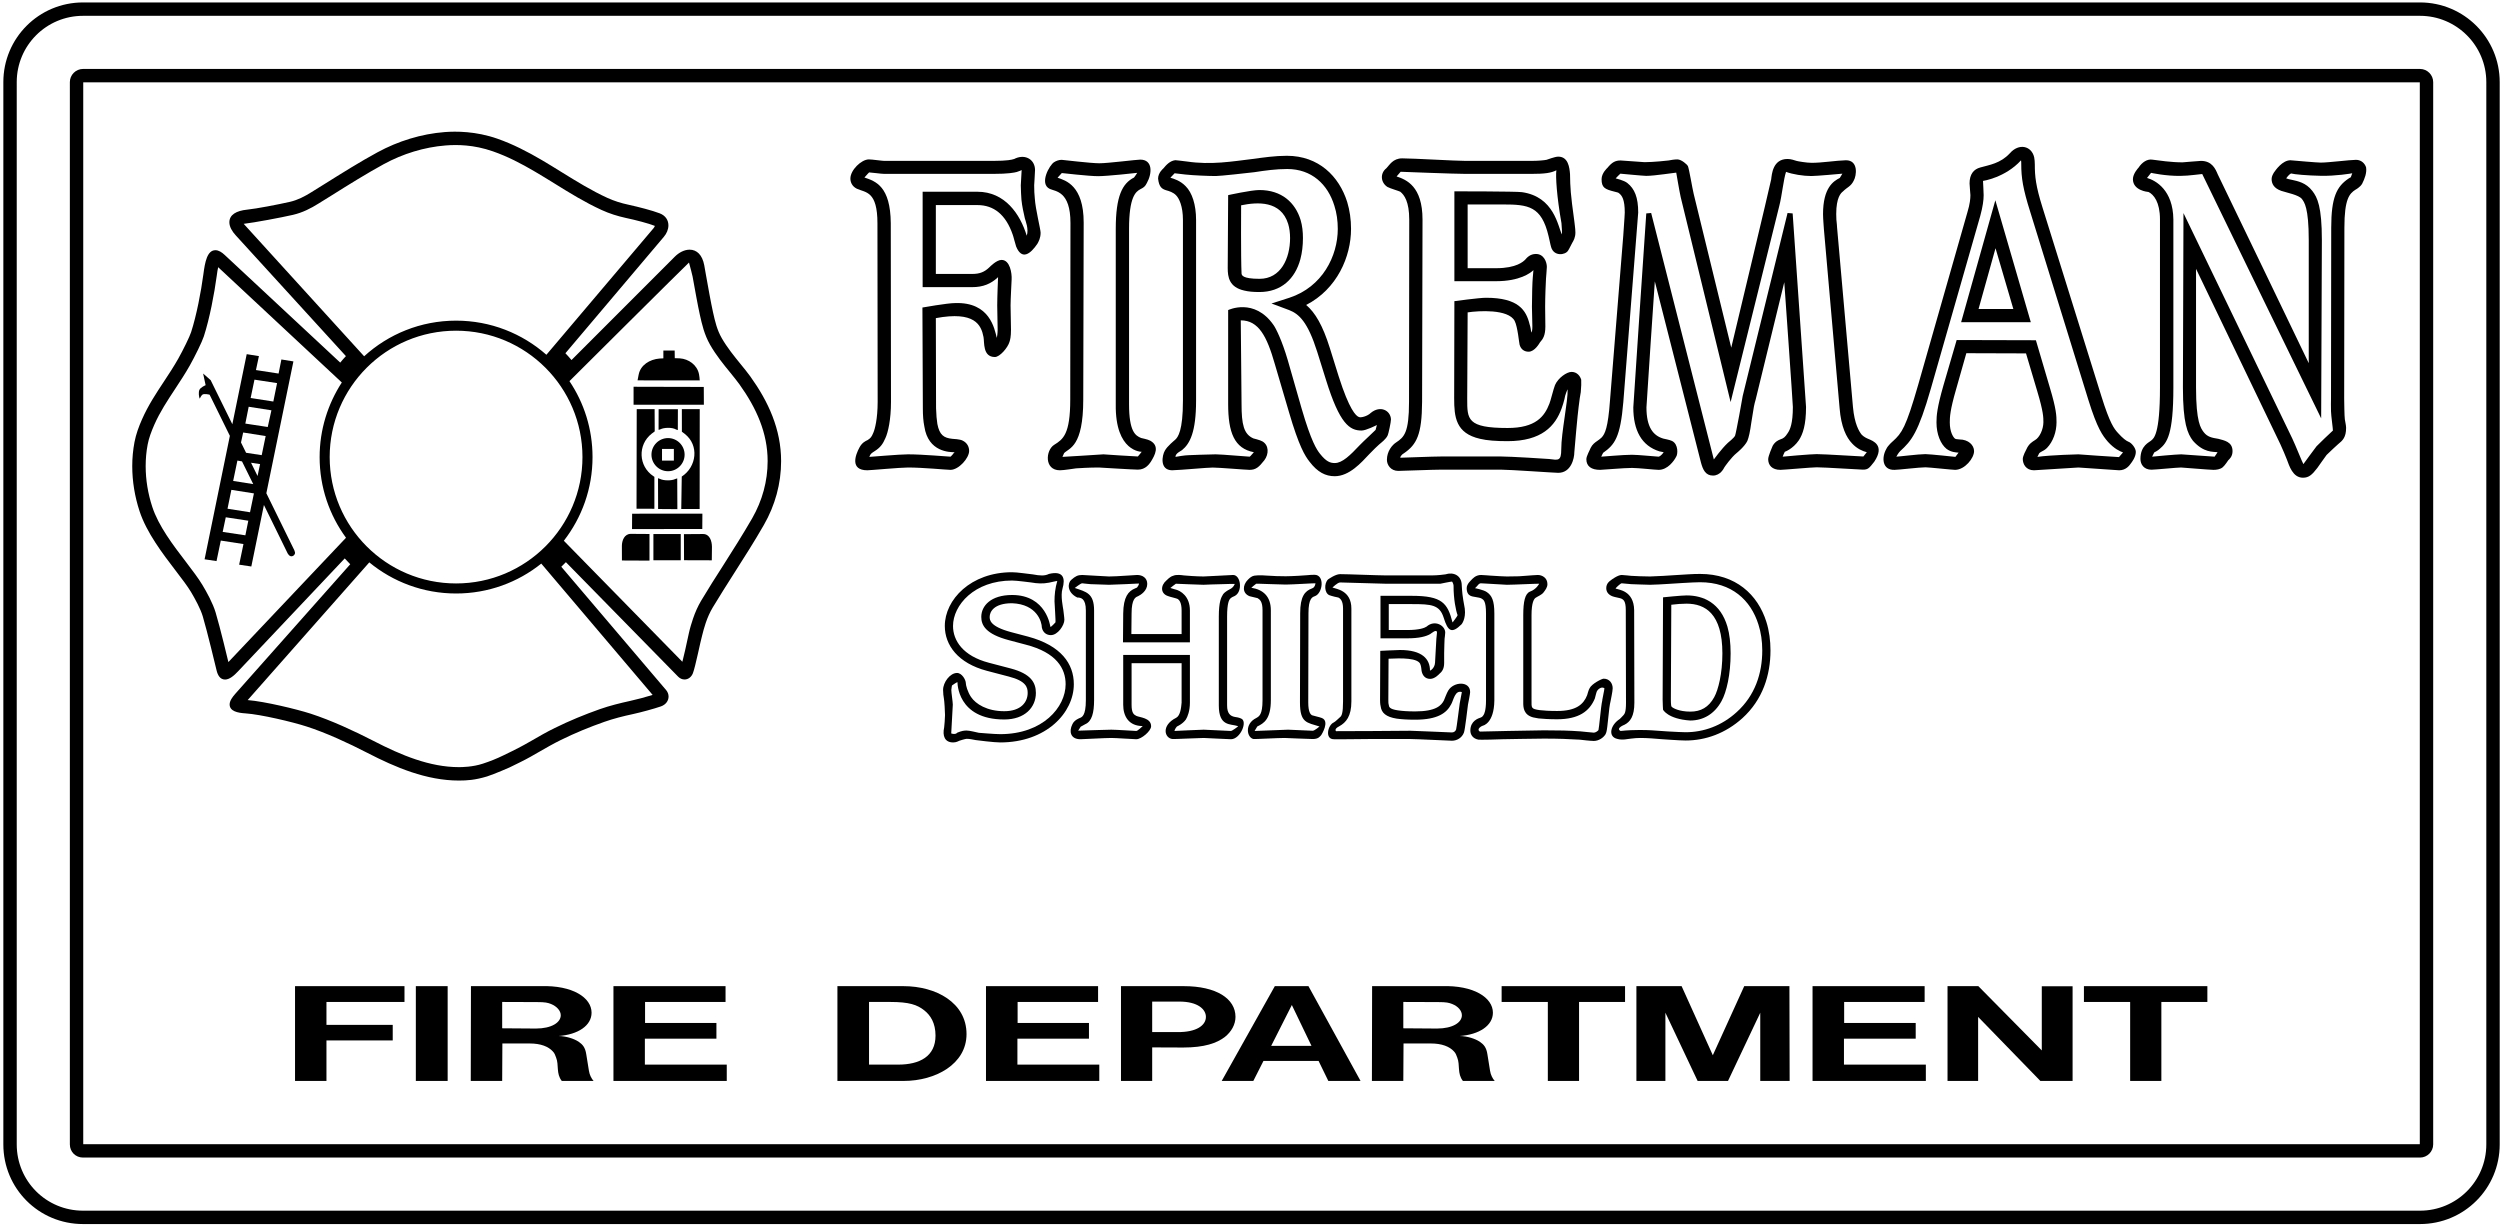 <?xml version="1.0" encoding="UTF-8"?>
<svg xmlns="http://www.w3.org/2000/svg" xmlns:xlink="http://www.w3.org/1999/xlink" width="548pt" height="269pt" viewBox="0 0 548 269" version="1.1">
<g id="surface1">
<path style=" stroke:none;fill-rule:nonzero;fill:rgb(0%,0%,0%);fill-opacity:1;" d="M 530.469 0.535 L 18.199 0.535 C 8.512 0.535 0.734 8.359 0.734 18 L 0.734 250.852 C 0.734 260.539 8.512 268.312 18.199 268.312 L 530.469 268.312 C 540.109 268.312 547.934 260.539 547.934 250.852 L 547.934 18 C 547.934 8.359 540.109 0.535 530.469 0.535 Z M 545 250.852 C 545 258.906 538.48 265.379 530.469 265.379 L 18.199 265.379 C 10.141 265.379 3.668 258.906 3.668 250.852 L 3.668 18 C 3.668 9.988 10.141 3.469 18.199 3.469 L 530.469 3.469 C 538.48 3.469 545 9.988 545 18 L 545 250.852 "/>
<path style=" stroke:none;fill-rule:nonzero;fill:rgb(0%,0%,0%);fill-opacity:1;" d="M 530.469 15.113 L 18.199 15.113 C 16.613 15.113 15.312 16.418 15.312 18 L 15.312 250.852 C 15.312 252.48 16.57 253.738 18.199 253.738 L 530.469 253.738 C 532.055 253.738 533.355 252.434 533.355 250.852 L 533.355 18 C 533.355 16.418 532.055 15.113 530.469 15.113 Z M 530.422 250.805 L 18.246 250.805 L 18.246 18.047 L 530.422 18.047 L 530.422 250.805 "/>
<path style=" stroke:none;fill-rule:nonzero;fill:rgb(0%,0%,0%);fill-opacity:1;" d="M 252.324 159.199 C 252.324 157.328 249.805 157.277 249.078 156.918 C 248.559 156.641 248.043 156.359 248.043 154.496 L 248.043 145.367 L 259.008 145.367 L 259.008 154.031 C 258.906 155.242 258.703 156.859 257.828 157.332 C 254.461 159.016 255.266 161.848 257.031 161.996 C 257.312 162.039 262.816 161.762 263.855 161.762 C 264.137 161.762 269.312 162.039 269.828 162.039 C 271.906 162.039 273.598 158.004 271.992 157.477 C 271.617 157.289 270.77 157.152 270.676 157.152 C 269.688 156.965 268.98 156.406 268.98 154.637 L 268.98 135.164 C 268.98 132.094 269.453 131.535 269.594 131.301 C 269.828 130.977 270.488 130.695 270.629 130.648 C 272.457 129.742 272 126.035 270.301 126.035 C 269.781 126.035 264.559 126.363 263.805 126.363 C 262.535 126.363 259.664 126.176 259.477 126.129 C 259.102 126.086 257.895 125.867 257.125 126.223 C 256.512 126.363 255.758 127.156 255.711 127.203 C 254.324 128.363 254.391 130.113 255.996 130.648 C 256.418 130.836 257.973 131.16 258.16 131.301 C 258.441 131.488 259.008 132 259.008 133.816 L 259.008 138.984 L 247.996 138.984 L 248.043 134.469 C 248.043 131.254 248.938 130.883 249.453 130.695 C 250.086 130.383 251.477 129.5 251.477 127.992 C 251.477 126.688 250.441 126.035 249.266 126.035 C 248.699 126.035 244.887 126.363 243.102 126.363 C 242.488 126.363 237.641 126.035 237.219 126.035 C 236.23 126.035 235.711 126.316 234.816 127.109 C 234.043 127.754 233.789 129.812 236.137 130.977 C 236.91 130.977 238.02 131.141 238.02 133.816 L 238.02 153.473 C 238.02 156.965 237.125 157.199 236.699 157.383 C 236.699 157.383 235.461 157.805 235.055 158.781 C 234.289 160.312 234.629 162.039 236.84 162.039 C 237.5 162.039 242.16 161.762 243.617 161.762 C 244.605 161.762 248.559 162.039 249.078 162.039 C 250.207 162.039 252.324 160.227 252.324 159.199 Z M 243.598 159.945 C 242.852 159.945 238.625 160.094 236.336 160.16 C 236.336 160.16 236.844 159.34 236.891 159.293 L 237.883 158.746 C 239.328 158.141 239.824 156.254 239.824 153.473 L 239.824 133.82 C 239.824 130.004 238.086 129.742 235.59 128.883 C 235.637 128.883 236.844 127.859 237.219 127.859 C 237.312 127.859 238.754 128.047 239.035 128.047 C 239.641 128.047 242.805 128.184 243.086 128.184 C 244.156 128.184 249.605 127.906 249.652 127.906 L 249.652 127.996 C 249.652 128.047 249.652 128.23 249.234 128.789 C 249.141 128.836 248.953 128.93 248.812 128.977 C 247.324 129.582 246.254 130.84 246.207 134.473 L 246.16 140.805 L 260.828 140.805 L 260.828 133.82 C 260.828 130.641 258.754 129.48 257.66 129.211 L 257.617 129.211 L 256.547 128.883 C 256.547 128.836 257.754 127.953 257.754 127.953 C 257.754 127.953 263.062 128.184 263.809 128.184 C 264.137 128.184 266.559 128.047 267.953 128.047 C 268.281 128.047 270.656 127.953 270.656 127.996 C 270.656 128.047 270.359 128.832 269.551 129.172 C 269.551 129.172 268.512 129.676 268.094 130.281 C 267.676 130.934 267.164 131.91 267.164 135.172 L 267.164 154.637 C 267.164 159.293 269.73 158.629 271.309 159.152 L 271.398 159.199 C 271.398 159.246 270.098 160.227 269.816 160.227 C 269.676 160.227 263.996 159.945 263.855 159.945 C 263.297 159.945 257.43 160.227 257.43 160.227 C 257.43 160.227 257.578 159.672 257.988 159.246 C 257.988 159.246 259.211 158.738 259.945 157.711 C 260.316 157.105 260.828 155.848 260.828 154.031 L 260.828 143.555 L 246.207 143.555 L 246.207 154.496 C 246.207 156.965 247.391 159.152 250.492 159.152 C 250.492 159.152 249.371 160.227 249.094 160.227 C 248.77 160.227 244.668 159.945 243.598 159.945 "/>
<path style=" stroke:none;fill-rule:nonzero;fill:rgb(0%,0%,0%);fill-opacity:1;" d="M 364.371 162.039 C 364.605 162.039 368.09 162.32 369.5 162.32 C 373.875 162.32 378.254 160.738 381.926 157.43 C 386.395 153.379 388.09 147.977 388.09 142.574 C 388.09 140.43 387.805 138.285 387.195 136.332 C 385.312 130.324 380.465 125.805 372.652 125.805 C 370.961 125.805 369.312 125.945 367.711 126.035 C 366.582 126.129 362.441 126.363 361.688 126.363 C 360.418 126.363 358.207 126.27 357.547 126.223 C 357.359 126.223 355.992 126.035 355.477 126.035 C 354.582 126.035 353.121 127.156 353.027 127.246 C 352.887 127.34 352.09 127.855 352.09 128.926 C 352.09 129.949 352.84 130.508 353.547 130.742 C 353.922 130.883 355.195 131.113 355.383 131.207 C 355.852 131.441 356.371 131.719 356.371 133.723 L 356.418 154.031 C 356.418 156.219 356.09 156.453 355.898 156.73 C 355.664 157.012 355.051 157.602 355.051 157.602 C 352.934 158.973 352.469 161.461 354.441 161.949 C 355.656 162.32 356.84 161.949 357.547 161.902 C 358.254 161.809 358.91 161.762 359.57 161.762 C 361.121 161.762 362.723 161.902 364.371 162.039 Z M 355.227 160.227 C 354.105 159.621 356.066 158.875 356.066 158.875 C 357.336 158.238 358.254 157.027 358.254 154.031 L 358.207 133.727 C 358.129 129.438 354.781 129.273 354.156 129.023 C 354.016 128.977 355.227 127.859 355.461 127.859 C 355.598 127.859 357.32 128.047 357.555 128.047 C 357.789 128.047 360.906 128.184 361.699 128.184 C 362.117 128.184 365.238 128.047 365.613 127.996 C 366.355 127.953 371.152 127.625 372.645 127.625 C 379.582 127.625 383.773 131.539 385.449 136.895 C 386.008 138.617 386.289 140.574 386.289 142.574 C 386.289 147.605 384.703 152.449 380.699 156.078 C 377.395 159.105 373.438 160.504 369.477 160.504 C 368.172 160.504 362.863 160.18 362.074 160.086 C 361.223 160.035 358.215 159.895 355.227 160.227 "/>
<path style=" stroke:none;fill-rule:nonzero;fill:rgb(0%,0%,0%);fill-opacity:1;" d="M 318.254 162.367 C 319.383 162.367 320.465 161.715 320.887 160.598 C 321.125 160.086 321.688 155.102 321.781 154.449 C 321.879 153.938 322.254 152.074 322.254 151.703 C 322.254 149.23 318.641 149.375 317.453 151.375 C 317.125 151.887 316.605 153.332 316.512 153.52 C 315.945 154.637 314.77 155.941 310.207 155.941 C 308.559 155.941 307.336 155.848 306.395 155.707 C 304.512 155.43 304.465 154.914 304.418 154.496 C 304.324 154.215 304.324 153.844 304.324 153.379 L 304.371 144.391 C 307.02 144.258 311.062 144.152 311.383 145.738 C 311.477 145.879 311.617 146.902 311.617 147.09 C 311.805 148.023 312.371 148.812 313.5 148.812 C 314.535 148.812 315.477 147.742 315.477 147.742 C 316.039 147.277 316.559 146.672 316.559 145.32 L 316.559 143.133 C 316.559 141.969 316.652 140.383 316.652 140.012 C 316.652 139.918 316.793 139.078 316.793 138.66 C 316.793 137.09 314.488 135.773 312.699 137.355 C 312.277 137.637 311.148 138.102 308.465 138.102 L 304.418 138.102 L 304.418 132.418 L 309.5 132.418 C 313.781 132.418 315.551 132.574 316.445 135.367 C 317.387 138.398 318.203 138.98 320.371 136.844 C 320.371 136.844 321.363 135.703 321.078 133.395 C 320.512 130.367 320.512 129.766 320.418 128.367 C 320.418 126.086 318.562 125.332 316.84 125.898 C 316.605 125.945 315.055 126.129 313.922 126.129 L 303.711 126.129 C 302.113 126.129 295.43 125.852 293.734 125.852 C 292.699 125.852 291.102 127.016 291.102 127.016 C 290.215 127.887 290.293 129.984 291.383 130.461 C 291.852 130.648 293.219 130.977 293.359 130.977 C 293.828 131.207 294.395 131.719 294.395 133.395 L 294.395 153.75 C 294.395 156.266 294.113 156.918 293.738 157.199 C 293.551 157.34 292.766 158.156 292.391 158.344 C 291.023 158.914 290.371 162.051 292.371 162.039 C 292.605 162.09 298.488 161.996 299.898 161.996 L 309.172 161.996 C 310.582 161.996 317.641 162.367 318.254 162.367 Z M 292.867 160.273 C 292.867 160.273 292.324 159.824 293.566 159.199 C 295.066 158.367 296.223 157.004 296.223 153.754 L 296.223 133.402 C 296.223 129.379 292.852 129.098 292.078 128.789 C 292.078 128.789 293.195 127.672 293.754 127.672 C 294.824 127.672 302.602 127.953 303.719 127.953 L 315.734 127.953 C 315.734 127.953 317.973 127.484 318.25 127.484 C 318.391 127.484 318.621 128.137 318.621 128.371 C 318.602 131.258 319.141 133.953 319.508 134.844 C 319.508 135.031 318.398 136.445 318.398 136.445 C 317.309 132.23 316.164 130.605 309.496 130.605 L 302.602 130.605 L 302.602 139.922 L 308.469 139.922 C 311.078 139.922 312.613 139.504 313.5 138.988 C 313.688 138.895 314.961 137.727 314.988 138.664 C 314.988 138.941 314.852 139.828 314.852 140.016 C 314.852 140.105 314.559 145.273 314.559 145.273 C 314.488 146.418 313.594 147 313.453 147 C 313.453 144.438 311.723 142.48 306.887 142.48 C 306.188 142.48 302.555 142.668 302.555 142.668 L 302.508 153.379 C 302.508 153.703 302.508 154.312 302.648 154.871 C 302.836 156.266 303.812 157.152 306.141 157.523 C 307.164 157.664 308.469 157.758 310.191 157.758 C 315.176 157.758 317.133 156.266 318.109 154.355 C 318.617 153.473 318.938 151.203 320.438 151.703 C 320.438 151.797 320.066 153.754 319.973 154.172 C 319.879 154.824 319.273 159.664 319.18 159.898 C 319.043 160.316 318.668 160.551 318.25 160.551 C 318.016 160.551 309.82 160.18 309.168 160.18 C 309.168 160.18 292.867 160.316 292.867 160.273 "/>
<path style=" stroke:none;fill-rule:nonzero;fill:rgb(0%,0%,0%);fill-opacity:1;" d="M 337.5 155.66 C 335.57 155.383 335.711 155.195 335.711 153.473 L 335.711 134.84 C 335.711 132 336.277 131.301 336.559 131.066 C 337.062 130.719 337.922 130.414 338.348 129.855 C 338.723 129.344 339.195 128.785 339.195 128.039 C 339.195 126.645 338.02 126.035 337.078 126.035 C 336.512 126.035 335.148 126.176 334.961 126.176 C 333.359 126.316 332.746 126.363 330.301 126.363 C 329.594 126.363 328.324 126.27 326.723 126.176 C 326.535 126.176 325.172 126.035 324.652 126.035 C 323.43 126.035 322.77 126.875 322.488 127.156 C 322.441 127.246 321.5 127.992 321.5 128.926 C 321.5 130.941 323.047 130.719 323.523 130.883 C 323.992 130.977 324.512 131.02 324.844 131.254 C 325.172 131.488 325.734 131.719 325.734 134.469 L 325.734 153.562 C 325.734 155.801 325.312 156.547 325.219 156.684 C 324.98 157.059 324.887 157.152 324.559 157.289 C 324.059 157.457 322.301 158.012 322.301 160.133 C 322.301 161.016 322.816 161.902 324.09 162.137 C 324.371 162.18 328.84 162.09 329.406 162.039 C 330.113 162.039 336.09 161.902 338.395 161.902 C 341.781 161.902 343.805 161.996 346.301 162.137 C 346.629 162.18 348.652 162.414 349.359 162.414 C 350.441 162.414 351.477 161.715 351.945 160.926 C 352.23 160.41 352.277 159.434 352.324 159.246 C 352.746 155.102 352.84 154.543 353.027 153.75 C 353.027 153.656 353.5 151.562 353.5 150.863 C 353.5 149.84 352.84 148.766 351.523 148.766 C 351.102 148.766 348.934 149.887 348.465 150.816 C 348.184 151.234 347.945 152.309 347.898 152.398 C 347.102 154.402 345.5 155.848 341.312 155.848 C 339.57 155.848 338.348 155.754 337.5 155.66 Z M 349.594 153.102 C 349.637 152.961 349.926 151.703 350.062 151.473 C 350.25 151.145 351.008 150.395 351.688 150.863 C 351.688 151.191 351.223 153.285 351.223 153.426 L 351.223 153.52 C 351.035 154.355 350.941 155.242 350.523 159.062 C 350.523 159.062 350.383 159.992 350.383 160.039 C 350.195 160.273 349.73 160.598 349.359 160.598 C 348.895 160.598 346.703 160.316 346.426 160.316 C 343.863 160.133 341.812 160.086 338.414 160.086 C 336.086 160.086 324.398 160.363 324.398 160.363 C 323.52 159.824 324.816 159.105 325.051 159.062 C 325.051 159.062 327.492 158.613 327.562 153.566 L 327.562 134.473 C 327.562 131.633 327.004 130.516 325.887 129.77 C 325.234 129.305 323.371 128.93 323.324 128.93 C 323.324 128.883 323.84 128.465 323.934 128.277 C 324.211 127.953 324.398 127.859 324.629 127.859 C 325.098 127.859 329.938 128.184 330.312 128.184 C 331.711 128.184 337.344 127.906 337.391 127.953 C 337.391 127.953 336.789 129.172 335.387 129.676 C 334.297 130.113 333.898 131.816 333.898 134.844 L 333.898 154.078 C 333.898 155.102 333.992 156.688 336.039 157.246 C 336.414 157.34 336.832 157.383 337.25 157.477 C 338.23 157.57 339.531 157.664 341.301 157.664 C 346.098 157.664 348.426 155.895 349.594 153.102 "/>
<path style=" stroke:none;fill-rule:nonzero;fill:rgb(0%,0%,0%);fill-opacity:1;" d="M 221.828 125.434 C 212.797 125.434 207.102 131.441 207.102 137.215 C 207.102 141.406 209.973 145.367 216.324 147.043 L 221.125 148.301 C 224.938 149.277 225.266 150.676 225.266 151.887 C 225.266 153.891 223.805 155.895 220.137 155.895 C 216.324 155.895 213.879 154.309 212.844 152.773 C 212.09 151.656 211.715 150.211 211.715 149.789 C 211.715 149.02 210.855 147.512 209.781 147.512 C 208.258 147.512 206.723 149.555 206.723 151.234 C 206.723 151.98 206.816 152.633 206.914 153.191 C 207.008 153.656 207.148 156.078 207.148 156.73 C 207.148 157.242 207.008 159.293 206.961 159.434 C 206.555 161.309 207.078 162.742 208.938 162.742 C 209.594 162.742 210.113 162.461 210.301 162.367 C 210.395 162.32 211.617 161.949 211.902 161.949 C 212.559 161.949 213.125 162.09 213.879 162.227 C 214.207 162.273 217.879 162.742 219.242 162.742 C 229.359 162.742 235.383 156.219 235.383 149.977 C 235.383 145.508 232.605 141.5 225.359 139.547 L 221.641 138.566 C 216.938 137.309 216.938 135.863 216.938 135.215 C 216.938 134.141 217.828 132.23 221.828 132.23 C 227.371 132.434 228.371 136.41 228.371 137.539 C 228.605 138.707 229.453 139.219 230.348 139.219 C 231.875 139.219 233.312 137.051 233.312 135.863 C 233.312 135.398 233.078 133.77 233.078 133.676 C 233.031 133.238 232.426 130.586 232.898 129.035 C 233.57 126.746 233.09 125.043 229.926 125.805 C 228.992 126.266 228.023 126.211 226.348 125.898 C 225.285 125.801 223.008 125.434 221.828 125.434 Z M 229.953 127.719 C 229.953 127.719 231.754 127.305 231.754 127.352 C 231.281 128.969 231.148 130.402 231.148 131.797 C 231.148 132.219 231.441 136.242 231.352 136.43 C 231.305 136.52 230.418 137.406 230.324 137.406 L 230.23 137.359 C 230.23 137.359 229.414 130.422 221.852 130.422 C 217.145 130.422 215.098 132.844 215.098 135.219 C 215.098 137.031 216.027 138.988 221.199 140.34 L 224.879 141.316 C 231.582 143.039 233.586 146.535 233.586 149.98 C 233.586 155.008 228.602 160.926 219.242 160.926 C 217.984 160.926 214.715 160.633 214.574 160.633 C 214.062 160.539 212.582 160.133 211.883 160.133 C 211.371 160.133 210.859 160.18 209.836 160.598 C 209.836 160.598 209.52 161.105 208.508 160.77 C 208.508 160.535 208.855 154.824 208.855 154.449 C 208.855 153.891 208.531 151.844 208.531 151.238 C 208.531 151.004 208.672 150.258 208.672 150.258 C 208.672 150.258 209.836 149.422 209.883 149.562 C 209.883 149.562 209.758 157.711 220.129 157.711 C 224.645 157.711 227.066 155.055 227.066 151.891 C 227.066 149.605 225.949 147.699 221.57 146.535 L 216.773 145.277 C 211.047 143.785 208.902 140.387 208.902 137.219 C 208.902 132.656 213.559 127.254 221.852 127.254 C 222.922 127.254 225.855 127.672 225.996 127.672 C 227.359 127.914 228.629 127.984 229.953 127.719 "/>
<path style=" stroke:none;fill-rule:nonzero;fill:rgb(0%,0%,0%);fill-opacity:1;" d="M 288.184 130.695 C 289.973 130.105 290.445 125.992 288.137 125.992 C 287.57 125.992 286.961 126.035 286.488 126.086 C 286.254 126.129 283.148 126.316 281.828 126.316 C 280.418 126.316 279.148 126.27 277.781 126.176 C 276.184 126.035 274.91 126.129 274.629 126.27 C 274.066 126.504 273.688 126.922 273.547 127.062 C 272.332 128.27 272.277 130.066 273.926 130.695 C 274.301 130.789 275.523 131.066 275.664 131.113 C 276.184 131.441 276.746 131.859 276.746 133.77 L 276.746 153.473 C 276.746 156.707 275.977 157.031 275.383 157.383 C 272.719 158.68 273.324 161.711 274.77 161.996 C 275.008 162.039 280.09 161.762 281.594 161.762 C 281.594 161.762 287.102 161.996 287.758 161.996 C 288.98 161.996 289.301 161.48 289.629 161.105 C 289.629 161.105 291.582 158.074 289.734 157.383 C 289.312 157.199 287.758 156.871 287.57 156.777 C 287.289 156.594 286.77 156.125 286.77 153.984 L 286.816 134.422 C 286.816 131.16 287.664 130.883 288.184 130.695 Z M 289.238 159.246 C 289.238 159.246 288.164 160.18 287.746 160.18 C 287.516 160.18 282.344 159.945 282.344 159.945 L 275.008 160.23 C 275.008 160.23 275.547 159.34 275.594 159.246 C 277.027 158.547 278.57 157.664 278.57 153.473 L 278.57 133.773 C 278.57 130.75 276.895 129.238 274.289 128.836 C 274.289 128.836 275.172 128.047 275.359 127.953 C 275.453 127.906 280.391 128.137 281.832 128.137 C 283.184 128.137 288.258 127.812 288.352 127.859 C 288.352 127.859 288.281 128.766 287.605 128.977 C 286.023 129.535 285 130.746 285 134.426 L 284.953 153.984 C 284.953 158.484 286.461 158.371 289.238 159.246 "/>
<path style=" stroke:none;fill-rule:nonzero;fill:rgb(0%,0%,0%);fill-opacity:1;" d="M 370.48 157.938 C 373.367 157.938 375.812 156.5 377.348 153.703 C 378.465 151.703 379.352 147.836 379.352 143.227 C 379.352 140.945 379.117 138.988 378.652 137.359 C 377.113 132.145 373.391 130.516 369.711 130.516 C 368.547 130.516 364.539 130.934 364.539 130.934 L 364.449 153.238 L 364.449 153.332 C 364.449 154.219 364.539 155.566 364.539 155.566 C 364.539 155.566 365.559 157.602 370.48 157.938 Z M 366.254 153.238 L 366.348 132.559 C 367.477 132.418 368.652 132.324 369.688 132.324 C 373.781 132.324 377.547 134.516 377.547 143.227 C 377.547 147.648 376.652 151.188 375.758 152.82 C 374.535 155.055 372.793 155.988 370.535 155.988 C 368.039 155.988 366.77 155.195 366.582 155.055 C 366.395 154.867 366.348 154.82 366.348 154.82 C 366.348 154.73 366.254 154.449 366.254 153.332 L 366.254 153.238 "/>
<path style=" stroke:none;fill-rule:nonzero;fill:rgb(0%,0%,0%);fill-opacity:1;" d="M 350.738 102.992 C 351.348 102.992 355.914 102.57 357.746 102.57 C 359.066 102.57 362.879 102.992 363.586 102.992 C 365.559 102.992 366.973 100.988 367.395 100.148 C 367.789 99.664 367.957 97.375 366.504 96.656 C 365.938 96.379 364.715 96.191 364.617 96.145 C 362.359 95.492 360.902 93.629 360.902 89.297 C 360.902 88.645 362.738 61.676 362.738 61.676 L 372.855 101.406 C 373.277 102.945 373.844 104.246 375.488 104.246 C 377.09 104.246 377.844 102.711 377.984 102.434 C 378.078 102.293 379.441 100.289 380.715 99.266 C 380.715 99.266 382.406 97.914 383.02 96.656 C 383.348 95.816 383.586 94.793 383.914 92.465 C 384.43 89.062 384.523 88.691 384.855 87.527 L 391.113 61.863 C 391.113 61.863 392.996 88.461 392.996 89.203 C 392.996 92.836 392.383 94.188 391.867 94.934 C 391.293 95.824 390.965 96.086 390.219 96.328 C 389.844 96.469 389.09 96.797 388.57 97.727 C 388.43 98.055 387.586 99.965 387.586 100.66 C 387.586 101.965 388.43 102.992 390.266 102.992 C 390.973 102.992 397.09 102.434 398.219 102.434 C 400.008 102.434 407.586 102.945 408.336 102.945 C 409.465 102.945 409.707 102.652 410.836 101.211 C 413.266 97.59 410.5 96.629 409.605 96.238 C 409.137 96.051 408.57 95.77 408.102 95.305 C 407.488 94.559 406.504 92.883 406.172 89.25 L 402.688 49.895 C 402.688 49.66 402.645 49.426 402.645 49.238 C 402.547 48.355 402.5 47.938 402.5 46.91 C 402.5 43.277 403.535 42.301 403.961 41.977 C 404.977 40.969 405.684 40.891 406.312 39.645 C 406.996 38.484 407.398 35.113 404.617 35.129 C 402.48 35.184 399.18 35.723 397.043 35.688 C 396.055 35.688 394.078 35.359 393.797 35.266 C 393.324 35.129 392.617 34.848 391.82 34.848 C 388.57 34.848 388.383 38.246 388.242 39.32 C 388.242 39.645 379.488 76.211 379.488 76.211 L 371.254 42.488 C 370.973 41.367 370.266 37.035 369.984 36.387 C 369.891 36.152 368.621 34.941 367.68 34.941 C 366.973 34.941 366.266 35.082 365.746 35.176 C 365.465 35.223 362.359 35.547 360.477 35.547 C 359.961 35.547 355.82 35.176 355.254 35.176 C 354.078 35.176 353.371 35.547 352.336 36.805 C 352.336 36.805 351.066 37.922 351.066 39.273 C 351.066 41.129 351.766 41.484 353.938 42.02 C 354.504 42.16 354.738 42.207 354.879 42.348 C 355.535 42.859 356.148 43.699 356.148 46.586 C 356.148 46.68 356.102 47.797 355.82 51.66 L 352.902 87.898 C 352.477 93.723 351.82 95.117 351.066 95.91 C 350.785 96.191 350.453 96.422 349.984 96.75 C 349.652 96.98 349.043 97.402 348.664 98.191 C 348.523 98.613 347.727 99.965 347.727 100.66 C 347.727 102.211 348.828 102.992 350.738 102.992 Z M 351.41 99.254 C 353.926 97.484 355.18 95.91 355.832 88.137 C 355.832 88.137 359.094 46.734 359.094 46.594 C 359.094 43.242 358.301 41.379 356.719 40.121 C 355.973 39.516 354.25 39.145 354.156 39.098 C 354.25 39.004 355.133 38.07 355.18 38.07 C 355.18 38.07 360.238 38.551 360.844 38.551 C 362.707 38.551 367.102 37.84 367.43 37.84 C 367.477 38.07 368.129 41.984 368.406 43.195 L 379.352 88.137 L 388.898 49.668 C 389.41 47.57 389.781 46.176 390.016 45.148 C 390.574 43.055 390.961 39.223 391.5 37.676 C 392.941 38.211 395.258 38.586 397.047 38.586 C 398.164 38.586 403.336 38.117 403.848 38.07 C 403.754 38.211 403.285 39.004 403.285 39.004 C 401.891 39.703 399.609 41.145 399.609 46.922 C 399.609 48.035 399.793 49.898 399.793 50.18 L 403.242 89.484 C 403.566 93.582 404.73 95.91 405.988 97.215 C 407.012 98.336 408.27 98.895 409.203 99.125 C 409.203 99.125 408.551 99.918 408.457 100.059 L 408.363 100.059 C 407.805 100.059 400.027 99.543 398.211 99.543 C 396.953 99.543 391.086 100.059 390.762 100.102 C 390.898 99.73 391.039 99.406 391.227 99.031 C 391.227 99.031 392.98 98.445 394.301 96.516 C 395.184 95.168 395.883 93.164 395.883 89.207 L 392.949 46.781 L 391.832 46.688 L 382.004 86.785 C 382.004 86.926 380.516 95.121 380.328 95.492 C 380.141 95.961 378.84 96.984 378.746 97.074 C 377.348 98.379 375.719 100.66 375.672 100.711 L 361.934 46.688 L 360.863 46.781 C 360.863 46.781 358.02 88.738 358.02 89.301 C 358.02 94.328 359.836 97.727 363.75 98.938 C 364.121 99.031 364.449 99.078 364.68 99.125 C 364.215 99.824 363.703 100.102 363.562 100.102 C 363.191 100.102 359.094 99.684 357.742 99.684 C 355.738 99.684 351.316 100.102 350.988 100.102 C 351.129 99.871 351.316 99.348 351.41 99.254 "/>
<path style=" stroke:none;fill-rule:nonzero;fill:rgb(0%,0%,0%);fill-opacity:1;" d="M 415.301 102.992 C 416.148 102.992 420.715 102.434 422.078 102.434 C 422.832 102.434 427.961 102.992 428.57 102.992 C 430.711 102.961 432.715 100.414 432.715 98.891 C 432.715 97.562 431.461 96.328 429.512 96.328 C 428.855 96.285 428.617 96.238 428.477 96.098 C 428.148 95.816 427.395 94.699 427.395 92.605 C 427.395 91.441 427.441 89.949 428.762 85.383 L 431.02 77.422 L 444.102 77.465 L 446.594 85.852 C 447.914 90.273 447.914 91.484 447.914 92.559 C 447.895 94.137 447.086 95.887 446.078 96.469 C 445.559 96.797 444.715 97.262 444.195 98.473 C 444.102 98.66 443.395 99.918 443.395 100.613 C 443.395 101.734 444.102 103.086 445.844 103.086 C 449.238 102.895 455.586 102.477 455.586 102.477 C 455.586 102.477 462.852 102.961 464.523 103.086 C 466.031 103.086 466.785 102.012 467.113 101.547 C 467.254 101.359 468.172 100.219 468.172 99.055 C 468.172 98.223 467.234 97.055 466.555 96.828 C 466.086 96.645 465.324 96.098 464.242 94.887 C 463.441 94 462.5 92.883 460.617 86.828 L 447.727 45.516 C 446.219 40.715 446.031 38.621 446.031 36.059 C 446.031 35.5 445.984 34.941 445.891 34.477 C 445.324 32.004 442.57 31.273 440.523 33.637 C 438.469 35.824 436.094 36.141 434.078 36.711 C 432.664 37.086 431.727 38.156 431.727 40.203 C 431.727 40.715 431.914 42.441 431.914 42.766 C 431.914 43.512 431.82 44.676 431.254 46.539 L 420.477 84.312 C 417.746 93.816 416.875 94.926 414.945 96.695 C 414.945 96.695 413.793 97.656 413.465 98.445 C 412.438 100.219 412.52 103.098 415.301 102.992 Z M 416.512 98.895 C 419.027 96.609 420.473 94.84 423.266 85.105 L 434.07 47.34 C 434.629 45.289 434.816 43.848 434.816 42.773 C 434.816 42.215 434.676 39.746 434.676 39.656 C 434.676 39.656 439.539 38.953 443.012 35.137 C 443.059 35.371 443.059 35.648 443.059 36.023 C 443.059 38.957 443.43 41.379 445.016 46.406 L 457.773 87.668 C 459.73 93.957 460.895 95.492 462.059 96.844 C 463.457 98.379 464.621 98.895 465.363 99.172 C 465.133 99.449 464.527 100.148 464.48 100.195 C 463.828 100.195 455.586 99.59 455.586 99.59 C 455.586 99.59 449.512 99.727 446.598 100.148 C 446.691 99.965 446.785 99.777 446.879 99.59 C 446.969 99.359 447.016 99.266 447.527 98.984 C 447.809 98.848 448.273 98.613 448.691 98.195 C 450.043 96.797 450.789 94.652 450.789 92.559 C 450.789 91.16 450.742 89.672 449.344 85.016 L 446.27 74.582 L 428.902 74.535 L 425.969 84.594 C 424.617 89.344 424.477 91.066 424.477 92.605 C 424.477 95.215 425.406 97.355 426.664 98.379 C 427.645 99.125 428.715 99.172 429.32 99.219 C 429.32 99.219 428.668 100.102 428.621 100.148 C 428.621 100.148 423.031 99.543 422.055 99.543 C 420.562 99.543 416.188 100.102 415.676 100.102 C 415.77 99.918 416.141 99.266 416.512 98.895 "/>
<path style=" stroke:none;fill-rule:nonzero;fill:rgb(0%,0%,0%);fill-opacity:1;" d="M 255.586 41.695 C 256.289 41.883 257.184 42.16 257.797 42.812 C 258.453 43.465 259.301 45.188 259.301 48.215 L 259.301 87.809 C 259.301 94.422 258.215 95.867 257.559 96.426 C 257.465 96.52 255.852 97.805 255.336 98.785 C 254.742 99.773 254.121 103.027 256.902 103.086 C 259.039 103.027 264.527 102.488 265.844 102.488 C 267.164 102.488 273.184 102.992 273.891 102.992 C 275.301 102.992 275.961 102.387 277.137 100.895 C 278.176 99.523 278.16 97.578 276.715 96.75 C 276.148 96.422 274.832 96.145 274.738 96.098 C 272.621 95.164 272.148 93.023 272.148 88.551 L 271.977 70.219 C 275.887 70.219 277.707 73.715 279.441 79.797 L 282.551 90.367 C 284.715 97.773 286.031 99.918 287.066 101.223 C 288.809 103.504 290.551 104.387 292.57 104.387 C 295.773 104.387 298.406 101.406 300.148 99.543 C 300.902 98.754 302.105 97.574 302.297 97.438 C 302.719 97.062 303.82 96.285 304.195 95.398 C 304.336 95.117 304.902 92.559 304.902 91.906 C 304.789 89.957 302.559 88.793 300.477 90.508 C 299.711 91.27 298.203 91.633 297.844 91.395 C 297.23 91.16 295.773 89.855 293.422 82.449 L 291.488 76.254 C 289.938 71.316 288.289 68.523 286.312 66.848 C 293.09 63.355 296.148 56.273 296.148 50.172 C 296.148 48.121 295.867 46.121 295.301 44.258 C 293.516 38.621 289.043 34.148 282.078 34.148 C 279.488 34.148 276.949 34.523 274.551 34.848 C 270.09 35.383 265.508 36.191 260.195 35.406 C 259.105 35.25 257.625 35.113 257.625 35.113 C 256.449 35.254 255.656 36.141 254.996 36.934 C 254.996 36.934 253.852 37.852 253.852 39.156 C 254.062 41.039 254.723 41.41 255.586 41.695 Z M 257.477 37.98 C 257.523 37.98 259.57 38.211 259.852 38.258 C 261.574 38.445 264.879 38.586 266.512 38.586 C 267.441 38.586 273.402 37.934 274.941 37.746 C 277.359 37.371 279.738 37.047 282.156 37.047 C 287.516 37.047 291.055 40.398 292.496 45.105 C 293.008 46.688 293.242 48.41 293.242 50.18 C 293.242 56.094 289.891 62.895 282.625 65.27 L 278.711 66.527 L 282.578 67.969 C 284.719 68.809 286.629 70.484 288.727 77.098 L 290.68 83.34 C 293.66 92.93 295.852 94.375 298.457 94.375 C 299.438 94.375 301.719 93.211 301.812 93.164 C 301.719 93.582 301.578 94.004 301.531 94.234 C 301.391 94.422 298.785 96.797 298.086 97.543 C 295.941 99.824 294.219 101.5 292.59 101.5 C 291.613 101.5 290.727 101.223 289.328 99.449 C 288.633 98.566 287.422 96.797 285.324 89.578 L 282.297 79.008 C 280.992 74.535 279.645 71.93 279.18 71.277 C 274.961 65.172 269.211 67.969 269.211 67.969 L 269.211 88.555 C 269.211 94.809 270.562 98.312 274.848 99.125 C 274.195 99.918 273.961 100.102 273.914 100.102 C 273.402 100.102 267.812 99.59 266.465 99.59 C 265.02 99.59 260.551 99.777 260.551 99.777 C 259.758 99.777 257.895 100.102 257.66 100.148 C 257.66 99.34 258.828 98.895 259.105 98.66 C 260.828 97.262 262.18 94.699 262.18 87.809 L 262.18 48.223 C 262.18 44.824 261.297 42.215 259.898 40.82 C 258.734 39.609 257.336 39.188 256.547 38.957 C 256.59 38.91 257.43 38.023 257.477 37.98 "/>
<path style=" stroke:none;fill-rule:nonzero;fill:rgb(0%,0%,0%);fill-opacity:1;" d="M 470.828 42.066 L 470.926 42.066 C 472.102 42.629 473.465 44.305 473.465 48.074 L 473.465 84.965 C 473.465 95.258 472.105 96.094 471.539 96.562 C 471.137 96.965 469.184 97.625 469.184 100.602 C 469.184 101.812 469.961 102.961 471.609 102.961 C 472.359 102.961 477.23 102.477 478.078 102.477 C 478.312 102.477 484.383 102.992 485.184 102.992 C 485.797 102.992 486.645 102.898 487.207 102.434 C 487.676 102.059 488.43 100.895 488.43 100.895 C 488.715 100.613 489.371 100.059 489.371 98.891 C 489.371 96.801 487.492 96.539 486.266 96.191 C 484.809 95.957 483.867 95.77 483.066 94.746 C 482.406 93.859 481.371 92.559 481.371 84.918 L 481.371 58.93 L 499.867 97.402 C 500.43 98.66 500.902 99.73 501.277 100.711 C 501.797 102.059 502.547 104.715 504.809 104.715 C 506.078 104.715 506.781 104.109 507.961 102.57 C 508.289 102.152 509.605 100.195 509.984 99.73 C 510.453 99.266 512.383 97.449 512.523 97.355 C 513.512 96.562 514.266 95.863 514.266 93.77 C 514.266 93.211 514.035 92.332 513.988 91.91 C 513.895 91.445 513.844 87.668 513.844 87.387 L 513.891 49.895 C 513.891 43.559 515.02 42.441 516.289 41.602 C 516.289 41.602 517.371 41.043 517.797 40.25 C 518.316 39.215 518.848 37.879 518.641 36.664 C 518.359 35.824 517.605 35.035 516.43 35.035 C 514.996 35.047 510.461 35.641 508.715 35.641 C 507.883 35.641 503.477 35.25 502.078 35.129 C 500.289 35.129 498.828 37.27 498.406 37.875 C 498.312 38.062 497.938 38.621 497.938 39.227 C 497.938 40.297 498.453 41.273 500.055 41.836 C 501.32 42.258 503.867 42.719 504.57 43.605 C 505.09 44.305 506.078 45.469 506.078 52.641 L 506.078 79.609 C 506.078 79.609 486.266 38.434 486.125 38.203 C 485.652 37.086 484.902 35.266 482.453 35.266 C 481.891 35.266 478.742 35.586 478.414 35.586 C 475.871 35.586 473.293 35.184 471.723 34.988 C 470.664 34.844 469.559 35.547 468.762 36.758 C 468.715 36.805 467.535 38.062 467.535 39.273 C 467.535 41.789 470.828 42.066 470.828 42.066 Z M 471.512 37.887 C 471.512 37.887 474.773 38.617 478.008 38.551 C 479.828 38.551 482.352 38.145 482.727 38.145 C 483.195 39.156 508.801 91.711 508.801 91.711 L 508.953 52.648 C 508.953 45.289 507.977 43.285 506.859 41.844 C 505.461 40.027 503.645 39.703 502.387 39.422 C 501.875 39.328 501.504 39.234 501.133 39.098 C 501.41 38.676 501.922 38.117 502.203 38.023 C 502.805 38.215 505.836 38.484 508.676 38.535 C 511.965 38.617 515.43 38.023 515.613 37.98 C 515.477 38.352 515.289 38.863 515.289 38.863 C 515.242 38.863 514.867 39.098 514.73 39.188 C 512.215 40.91 511.004 43.242 511.004 49.898 L 510.957 87.391 C 510.957 87.715 510.91 89.273 510.957 90.16 C 510.957 90.953 511.422 94.281 511.375 94.375 C 510.688 95.012 508.395 97.168 507.789 97.82 C 507.277 98.473 504.996 101.594 504.902 101.734 C 504.719 101.5 503.133 97.496 502.48 96.145 L 478.617 46.703 L 478.496 84.922 C 478.496 92.789 479.492 95.047 480.703 96.629 C 483.055 99.277 485.086 98.984 486.09 99.125 C 486.09 99.125 485.531 100.012 485.438 100.102 C 485.438 100.102 478.406 99.59 478.125 99.59 C 477.148 99.59 472.07 100.059 471.746 100.102 C 471.84 99.871 472.164 99.266 472.211 99.172 C 472.258 99.172 473.09 98.715 473.422 98.379 C 475.004 97.031 476.402 95.305 476.402 84.969 L 476.402 48.086 C 476.324 41.648 472.551 39.562 470.629 39.004 C 470.723 38.91 471.465 37.934 471.512 37.887 "/>
<path style=" stroke:none;fill-rule:nonzero;fill:rgb(0%,0%,0%);fill-opacity:1;" d="M 304.152 40.996 C 304.766 41.32 306.695 41.883 306.93 42.02 C 307.824 42.719 308.906 44.211 308.906 48.168 L 308.859 88.086 C 308.859 94.887 307.777 95.816 306.035 96.98 C 305.16 97.535 304.012 98.926 304.012 100.801 C 304.012 101.922 304.859 103.223 306.508 103.223 C 307.305 103.223 314.035 102.945 316.059 102.945 L 328.953 102.945 C 330.93 102.945 340.766 103.645 341.566 103.645 C 344.383 103.645 345.094 100.488 345.094 99.125 C 345.094 98.891 345.848 90.414 346.035 89.203 C 346.223 87.668 346.363 86.641 346.508 85.941 C 346.602 85.152 346.648 83.52 346.602 83.242 C 346.363 82.402 345.66 81.52 344.48 81.52 C 343.441 81.52 341.531 82.836 340.859 84.406 C 340.531 85.199 339.871 87.945 339.637 88.461 C 338.555 91.301 336.621 93.816 330.461 93.816 C 321.566 93.816 321.613 91.906 321.613 87.434 L 321.707 68.477 C 324.09 68.109 330.617 67.699 332.012 70.34 C 332.68 71.633 333 75.324 333.094 75.559 C 333.379 76.582 334.129 77.094 335.07 77.094 C 336.434 77.094 337.473 75.184 337.562 75.047 C 338.223 74.301 338.742 73.555 338.742 71.551 C 338.742 70.715 338.695 67.266 338.695 67.266 C 338.695 64.984 338.836 61.863 338.883 61.07 C 338.883 60.789 339.07 59.113 339.07 58.512 C 339.07 57.465 338.434 55.668 336.672 55.668 C 335.398 55.668 334.703 56.473 334.316 56.926 C 333.949 57.289 332.449 58.789 327.965 58.789 L 321.707 58.789 L 321.707 44.816 L 329.426 44.816 C 335.023 44.816 337.895 45.188 339.445 51.754 C 339.539 51.988 339.824 53.617 340.012 54.18 C 340.633 56.273 343.152 55.922 343.73 54.922 C 343.965 54.598 344.527 53.387 344.625 53.246 C 344.906 52.781 345.328 52.082 345.328 50.965 C 345.328 50.078 345.094 48.68 345.094 48.496 C 344.246 42.348 344.199 41.137 344.152 38.203 C 344.035 36.699 343.758 34.336 341.566 34.336 C 340.812 34.336 339.211 34.988 338.977 35.035 C 338.508 35.129 337.188 35.266 335.637 35.266 L 321.281 35.266 C 319.023 35.266 309.754 34.711 307.355 34.711 C 305.305 34.711 304.555 36.219 303.871 36.898 C 302.461 38.012 302.637 40.047 304.152 40.996 Z M 307.02 37.652 C 307.02 37.652 318.895 38.117 321.316 38.117 L 335.613 38.117 C 338.68 38.117 339.984 37.91 341.156 37.328 C 340.969 38.684 341.238 43.066 342.273 48.922 C 342.367 49.668 342.414 51.25 342.367 51.391 C 341.492 49.645 340.699 43.125 333.609 42.121 C 332.309 41.938 318.801 41.938 318.801 41.938 L 318.801 61.637 L 327.977 61.637 C 333.113 61.637 335.492 59.848 336.125 59.215 C 336.125 59.492 335.984 60.613 335.984 60.844 C 335.895 61.684 335.801 64.941 335.801 67.27 C 335.801 68.016 335.895 70.766 335.895 71.555 C 335.895 72.395 335.801 72.672 335.66 72.906 C 335.566 72.254 335.473 71.602 335.289 71.09 C 334.543 68.016 332.867 65.27 325.742 65.27 C 324.203 65.27 318.801 66.016 318.801 66.016 L 318.754 87.297 C 318.754 91.395 319.082 94.98 324.438 96.191 C 325.973 96.562 327.977 96.703 330.445 96.703 C 337.941 96.703 340.922 93.398 342.32 89.484 C 342.555 88.832 342.785 88.09 342.926 87.484 C 343.059 86.52 343.578 85.387 343.625 85.34 C 343.73 87.867 342.227 94.793 342.227 98.473 C 342.227 101.125 341.574 100.867 339.57 100.613 C 339.246 100.57 331.004 100.059 328.953 100.059 L 316.055 100.059 C 314.098 100.059 307.41 100.336 306.945 100.336 C 306.945 99.863 307.625 99.406 307.672 99.406 C 310.559 97.449 311.676 95.262 311.723 88.09 L 311.816 48.133 C 311.816 40.797 308.25 39.383 306.137 38.676 C 306.227 38.586 306.973 37.699 307.02 37.652 "/>
<path style=" stroke:none;fill-rule:nonzero;fill:rgb(0%,0%,0%);fill-opacity:1;" d="M 187.82 41.367 C 189.773 42.25 192.336 41.852 192.336 48.961 L 192.383 88.086 C 192.383 91.812 191.773 94.094 191.441 94.84 C 191.066 95.77 190.832 96.051 190.172 96.469 C 189.75 96.656 188.949 97.027 188.387 98.102 C 187.484 99.762 186.281 103.086 190.125 103.086 C 190.785 103.086 197.324 102.477 199.066 102.477 C 202.266 102.477 207.586 102.992 208.34 102.992 C 210.156 102.992 212.434 100.422 212.434 98.844 C 212.434 98.008 212.055 97.074 210.973 96.562 C 210.453 96.285 208.949 96.191 208.762 96.191 C 206.879 96.004 205.938 95.352 205.469 92.93 C 205.324 92.047 205.23 90.926 205.184 89.484 L 205.137 69.734 C 213.656 68.152 215.078 71.203 215.586 73.879 C 215.812 75.012 215.367 78.258 218.078 78.258 C 219.16 78.258 220.906 76.215 221.277 74.949 C 221.422 74.484 221.609 73.879 221.609 72.25 C 221.609 71.457 221.516 67.871 221.516 66.941 C 221.516 65.543 221.75 61.535 221.75 61.258 C 221.828 59.926 221.402 56.973 219.539 56.973 C 218.453 56.973 217.043 58.414 216.809 58.648 C 215.773 59.629 214.738 60.047 213.137 60.047 L 205.137 60.047 L 205.137 44.953 L 214.266 44.953 C 217.844 44.953 220.48 47.051 221.984 51.43 C 222.125 51.754 222.551 53.523 222.738 54.039 C 224.016 57.133 225.906 55.637 227.395 53.434 C 227.68 52.922 228.102 52.176 228.102 51.012 C 228.102 50.266 226.969 45.828 226.832 43.512 C 226.738 42.812 226.691 41.508 226.691 40.621 C 226.691 40.203 226.879 38.016 226.879 37.27 C 226.879 35.086 224.902 33.73 222.598 34.711 C 222.359 34.848 222.219 34.895 222.125 34.895 C 221.891 34.988 220.855 35.266 217.703 35.266 L 193.844 35.266 C 193.371 35.266 191.16 34.941 190.453 34.941 C 188.824 34.941 186.406 37.27 186.406 39.133 C 186.406 39.832 186.691 40.809 187.82 41.367 Z M 190.508 37.793 C 190.926 37.793 193.164 38.117 193.859 38.117 L 217.66 38.117 C 221.059 38.117 222.316 37.84 222.875 37.699 C 223.246 37.605 223.945 37.281 223.945 37.281 C 223.945 37.887 223.758 40.027 223.758 40.633 C 223.758 41.609 223.852 43.008 223.898 43.754 C 224.039 45.195 224.363 46.594 224.645 47.852 C 224.785 48.41 225.555 50.207 225.062 51.672 C 223.605 46.883 220.258 42.031 214.258 42.031 L 202.242 42.031 L 202.242 62.941 L 213.094 62.941 C 215.469 62.941 217.191 62.242 218.777 60.754 C 218.777 60.754 218.59 65.082 218.59 66.945 C 218.59 67.922 218.684 71.508 218.684 72.254 C 218.684 73 218.543 74.023 218.496 74.07 C 217.996 72.07 216.996 66.176 209.367 66.434 C 207.645 66.434 202.195 67.41 202.195 67.41 L 202.289 89.531 C 202.289 91.023 202.383 92.371 202.617 93.488 C 203.457 99.121 208.211 99.125 209.277 99.125 L 209.137 99.219 C 209.137 99.266 208.438 100.102 208.344 100.102 C 207.832 100.102 202.336 99.59 199.031 99.59 C 197.168 99.59 190.836 100.148 190.555 100.148 C 190.809 99.395 191.195 99.242 191.719 98.895 C 192.977 98.102 193.535 97.309 194.094 96.004 C 194.652 94.793 195.305 92 195.305 88.09 L 195.258 48.922 C 195.184 40.855 191.984 39.742 189.484 38.91 C 190.09 38.211 190.367 37.934 190.508 37.793 "/>
<path style=" stroke:none;fill-rule:nonzero;fill:rgb(0%,0%,0%);fill-opacity:1;" d="M 230.125 41.414 C 231.363 41.973 234.645 41.879 234.645 48.867 L 234.598 87.574 C 234.598 95.211 233.031 96.289 231.078 97.504 C 229.199 98.672 228.844 103.086 232.336 103.086 C 233.184 103.086 235.488 102.711 235.867 102.664 C 236.715 102.617 238.645 102.477 240.855 102.477 C 240.855 102.477 248.523 102.945 249.422 102.945 C 251.16 102.945 251.961 101.641 252.289 101.176 C 253.18 99.727 254.234 97.773 252.148 96.609 C 251.586 96.285 250.219 96.051 250.125 96.004 C 248.855 95.492 247.488 94.559 247.488 88.598 L 247.488 50.172 C 247.488 43.141 248.949 42.02 249.984 41.461 C 250.645 41.137 251.02 40.902 251.395 40.109 C 252.57 38.012 252.723 34.988 249.938 34.988 C 249.137 34.988 242.867 35.789 240.984 35.789 C 239.055 35.789 232.949 35.035 232.715 35.035 C 232.102 35.035 231.492 35.266 231.066 35.547 C 230.07 36.125 227.711 40.301 230.125 41.414 Z M 232.746 37.934 C 232.84 37.934 238.664 38.617 240.715 38.617 C 242.719 38.617 248.906 37.934 249.281 37.887 C 249.234 38.023 248.582 38.91 248.582 38.91 C 246.02 40.215 244.574 42.961 244.574 50.18 L 244.574 88.602 C 244.422 99.121 250.258 99.031 250.258 99.031 C 250.258 99.031 249.465 100.059 249.422 100.059 C 248.723 100.059 241.875 99.59 241.875 99.59 C 241.875 99.59 233.305 100.148 232.887 100.148 C 232.98 99.918 233.215 99.406 233.258 99.312 C 234.383 98.188 237.449 97.961 237.449 87.574 L 237.543 48.781 C 237.543 40.664 233.574 39.543 231.816 38.957 C 231.953 38.816 232.746 37.934 232.746 37.934 "/>
<path style=" stroke:none;fill-rule:nonzero;fill:rgb(0%,0%,0%);fill-opacity:1;" d="M 272.703 63.684 C 273.637 63.918 274.707 64.012 276.059 64.012 C 280.855 64.012 283.883 61.125 285.047 56.793 C 285.418 55.395 285.605 53.859 285.605 52.184 C 285.605 50.832 285.465 49.48 285.094 48.223 C 283.93 44.406 280.945 41.656 276.059 41.656 C 274.242 41.656 269.211 42.773 269.211 42.773 L 269.117 58.75 C 269.117 60.754 269.445 62.941 272.703 63.684 Z M 272.055 45.004 C 275.617 44.273 280.754 43.93 282.359 49.055 C 282.645 49.984 282.785 51.059 282.785 52.176 C 282.785 56.672 280.738 61.117 276.102 61.117 C 272.242 61.117 272.195 60.277 272.148 59.953 C 271.977 56.406 272.055 45.004 272.055 45.004 "/>
<path style=" stroke:none;fill-rule:nonzero;fill:rgb(0%,0%,0%);fill-opacity:1;" d="M 437.379 43.895 L 429.879 70.625 L 445.152 70.625 Z M 437.418 54.41 L 441.324 67.73 L 433.699 67.73 L 437.418 54.41 "/>
<path style=" stroke:none;fill-rule:nonzero;fill:rgb(0%,0%,0%);fill-opacity:1;" d="M 382.336 216.164 L 375.449 231.309 L 368.609 216.164 L 358.699 216.164 L 358.699 236.941 L 365.055 236.941 L 365.055 221.988 L 372.117 236.941 L 378.781 236.941 L 385.848 221.988 L 385.848 236.941 L 392.289 236.941 L 392.242 216.164 L 382.336 216.164 "/>
<path style=" stroke:none;fill-rule:nonzero;fill:rgb(0%,0%,0%);fill-opacity:1;" d="M 279.441 216.164 L 267.801 236.941 L 274.73 236.941 L 276.949 232.559 L 289.035 232.559 L 291.168 236.941 L 298.23 236.941 L 286.812 216.164 Z M 278.641 229.258 L 283.172 220.297 L 287.48 229.258 L 278.641 229.258 "/>
<path style=" stroke:none;fill-rule:nonzero;fill:rgb(0%,0%,0%);fill-opacity:1;" d="M 211.863 226.676 C 211.863 219.77 205.156 216.164 198.047 216.164 L 183.562 216.164 L 183.562 236.941 L 198.09 236.941 C 205.066 236.941 211.863 233.25 211.863 226.676 Z M 190.492 233.363 L 190.492 219.629 L 195.16 219.629 C 199.289 219.629 201.066 220.242 202.621 221.488 C 203.953 222.543 205.066 224.234 205.066 227.008 C 205.066 231.586 201.555 233.363 196.891 233.363 L 190.492 233.363 "/>
<path style=" stroke:none;fill-rule:nonzero;fill:rgb(0%,0%,0%);fill-opacity:1;" d="M 447.559 230.254 L 433.652 216.164 L 426.898 216.164 L 426.898 236.941 L 433.605 236.941 L 433.605 222.902 L 447.246 236.941 L 454.312 236.941 L 454.312 216.191 L 447.559 216.191 L 447.559 230.254 "/>
<path style=" stroke:none;fill-rule:nonzero;fill:rgb(0%,0%,0%);fill-opacity:1;" d="M 326.047 231.145 C 325.824 229.59 325.246 228.953 324.355 228.34 C 323.336 227.676 321.645 227.121 319.957 227.094 C 324.27 226.789 327.246 224.789 327.246 221.988 C 327.246 218.688 323.066 215.941 316.047 216.164 L 300.766 216.164 L 300.723 236.941 L 307.605 236.941 L 307.652 228.73 L 313.648 228.73 C 316.047 228.73 317.738 229.395 318.715 230.477 C 319.113 230.867 319.246 231.363 319.426 231.809 C 320.09 233.473 319.379 235.305 320.668 236.941 L 327.645 236.941 C 327.199 236.469 326.754 235.609 326.621 234.723 Z M 314.98 225.457 L 307.605 225.402 L 307.605 219.629 L 315.25 219.656 C 317.07 219.656 317.602 219.797 318.316 220.074 C 319.648 220.602 320.445 221.574 320.445 222.543 C 320.445 224.125 318.449 225.457 314.98 225.457 "/>
<path style=" stroke:none;fill-rule:nonzero;fill:rgb(0%,0%,0%);fill-opacity:1;" d="M 128.516 231.145 C 128.293 229.59 127.715 228.953 126.828 228.34 C 125.805 227.676 124.117 227.121 122.43 227.094 C 126.738 226.789 129.672 224.789 129.672 221.988 C 129.672 218.688 125.539 215.941 118.52 216.164 L 103.234 216.164 L 103.191 236.941 L 110.078 236.941 L 110.121 228.73 L 116.121 228.73 C 118.52 228.73 120.207 229.395 121.184 230.477 C 121.586 230.867 121.719 231.363 121.895 231.809 C 122.562 233.473 121.852 235.305 123.141 236.941 L 130.113 236.941 C 129.672 236.469 129.227 235.609 129.094 234.723 Z M 117.453 225.457 L 110.078 225.402 L 110.078 219.629 L 117.719 219.656 C 119.539 219.656 120.074 219.797 120.785 220.074 C 122.074 220.602 122.918 221.574 122.918 222.543 C 122.918 224.125 120.918 225.457 117.453 225.457 "/>
<path style=" stroke:none;fill-rule:nonzero;fill:rgb(0%,0%,0%);fill-opacity:1;" d="M 456.797 219.629 L 466.93 219.629 L 466.93 236.941 L 473.77 236.941 L 473.77 219.629 L 483.855 219.629 L 483.855 216.164 L 456.797 216.164 L 456.797 219.629 "/>
<path style=" stroke:none;fill-rule:nonzero;fill:rgb(0%,0%,0%);fill-opacity:1;" d="M 329.156 219.629 L 339.285 219.629 L 339.285 236.941 L 346.129 236.941 L 346.129 219.629 L 356.211 219.629 L 356.211 216.164 L 329.156 216.164 L 329.156 219.629 "/>
<path style=" stroke:none;fill-rule:nonzero;fill:rgb(0%,0%,0%);fill-opacity:1;" d="M 270.82 222.902 C 270.82 218.883 266.598 216.164 259.492 216.164 L 245.719 216.164 L 245.719 236.941 L 252.559 236.941 L 252.559 229.59 L 259.355 229.617 C 264.023 229.617 266.734 228.648 268.465 227.316 C 269.887 226.207 270.82 224.598 270.82 222.902 Z M 258.113 226.23 L 252.559 226.23 L 252.559 219.547 L 258.512 219.547 C 262.602 219.547 264.336 221.266 264.336 222.902 C 264.336 224.789 262.199 226.289 258.113 226.23 "/>
<path style=" stroke:none;fill-rule:nonzero;fill:rgb(0%,0%,0%);fill-opacity:1;" d="M 141.355 227.676 L 157.039 227.676 L 157.039 224.234 L 141.398 224.234 L 141.398 219.629 L 159.039 219.629 L 159.039 216.164 L 134.469 216.164 L 134.469 236.941 L 159.305 236.941 L 159.305 233.363 L 141.355 233.363 L 141.355 227.676 "/>
<path style=" stroke:none;fill-rule:nonzero;fill:rgb(0%,0%,0%);fill-opacity:1;" d="M 223.016 227.676 L 238.699 227.676 L 238.699 224.234 L 223.059 224.234 L 223.059 219.629 L 240.699 219.629 L 240.699 216.164 L 216.129 216.164 L 216.129 236.941 L 240.965 236.941 L 240.965 233.363 L 223.016 233.363 L 223.016 227.676 "/>
<path style=" stroke:none;fill-rule:nonzero;fill:rgb(0%,0%,0%);fill-opacity:1;" d="M 404.195 227.676 L 419.922 227.676 L 419.922 224.234 L 404.238 224.234 L 404.238 219.629 L 421.879 219.629 L 421.879 216.164 L 397.309 216.164 L 397.309 236.941 L 422.145 236.941 L 422.145 233.363 L 404.195 233.363 L 404.195 227.676 "/>
<path style=" stroke:none;fill-rule:nonzero;fill:rgb(0%,0%,0%);fill-opacity:1;" d="M 64.672 236.941 L 71.559 236.941 L 71.559 228.062 L 86.086 228.062 L 86.086 224.652 L 71.559 224.652 L 71.559 219.629 L 88.664 219.629 L 88.664 216.164 L 64.672 216.164 L 64.672 236.941 "/>
<path style=" stroke:none;fill-rule:nonzero;fill:rgb(0%,0%,0%);fill-opacity:1;" d="M 91.152 236.941 L 98.125 236.941 L 98.125 216.164 L 91.152 216.164 Z M 91.152 236.941 "/>
<path style=" stroke:none;fill-rule:nonzero;fill:rgb(0%,0%,0%);fill-opacity:1;" d="M 38.488 125.066 C 39.871 126.875 41.082 128.457 41.879 129.781 C 42.758 131.262 43.965 133.465 44.445 135.098 C 45.398 138.285 47.32 146.309 47.484 146.988 C 47.73 147.996 48.246 148.957 49.336 148.957 C 50.301 148.957 51.285 148.113 52.188 147.152 L 75.566 122.406 C 75.953 122.84 76.352 123.262 76.773 123.684 L 51.578 152.078 C 50.934 152.805 50.336 153.625 50.336 154.41 C 50.336 155.898 52.082 156.266 53.805 156.371 C 57.125 156.594 64.117 158.246 67.18 159.242 C 71.531 160.641 76.328 162.867 80.539 165.035 C 86.695 168.215 93.477 171.098 100.594 171.098 C 102.387 171.09 104.066 171.004 106.766 170.195 C 108.465 169.645 111.656 168.238 111.68 168.227 C 113.215 167.477 114.93 166.656 116.324 165.867 C 116.816 165.586 117.355 165.281 117.922 164.953 C 119.527 164.027 121.32 162.996 122.902 162.223 C 126.047 160.672 129.191 159.383 132.488 158.223 C 134.492 157.52 136.57 156.992 138.762 156.523 C 140.477 156.148 143.348 155.371 144.871 154.844 C 145.941 154.469 146.551 153.613 146.551 152.688 C 146.551 152.184 146.363 151.68 146.035 151.289 L 123.035 124.234 C 123.387 123.906 123.715 123.578 124.043 123.227 L 148.66 148.336 C 149.051 148.723 149.531 148.945 150.047 148.945 C 150.879 148.945 151.57 148.383 151.887 147.562 C 152.426 146.18 153.613 140.258 153.883 139.398 C 154.094 138.484 154.387 137.5 154.703 136.527 C 155.09 135.379 155.617 134.191 156.203 133.207 C 157.73 130.66 159.336 128.141 160.977 125.562 C 163.137 122.172 165.352 118.711 167.441 115.066 C 169.902 110.773 171.219 106.012 171.219 101.086 C 171.219 94.105 168.438 88.047 164.473 82.52 C 163.863 81.676 163.125 80.773 162.363 79.836 C 160.93 78.074 159.395 76.188 158.211 74.125 C 157.164 72.297 156.754 70.5 156.285 68.41 C 155.84 66.395 155.195 62.809 154.715 60.098 C 154.586 59.371 154.469 58.715 154.375 58.16 C 153.953 55.875 152.742 54.727 151.16 54.727 C 149.965 54.727 148.777 55.406 147.945 56.238 L 125.273 78.922 C 124.84 78.402 124.395 77.91 123.938 77.43 L 145.508 51.922 C 146.129 51.195 146.516 50.293 146.516 49.402 C 146.516 48.266 145.895 47.258 144.605 46.762 C 142.949 46.129 140.055 45.379 137.766 44.875 C 136.16 44.535 134.621 44.055 133.109 43.363 C 129.648 41.777 126.41 39.773 123.129 37.746 C 121.684 36.855 120.242 35.949 118.777 35.094 C 115.645 33.254 112.418 31.59 109.027 30.402 C 104.285 28.742 99.941 28.762 97.5 28.949 C 92.336 29.348 87.234 30.941 82.73 33.395 C 78.965 35.434 74.906 37.98 70.957 40.453 C 70.039 41.027 69.125 41.59 68.223 42.152 C 66.758 43.07 65.242 43.855 63.555 44.242 C 60.996 44.828 56.176 45.754 54.18 45.953 C 51.812 46.188 50.277 47.066 50.277 48.723 C 50.277 49.73 50.898 50.738 51.672 51.586 L 75.824 78.062 C 75.391 78.523 74.977 78.992 74.578 79.484 L 49.266 55.898 C 48.633 55.301 47.941 54.844 47.215 54.844 C 45.406 54.844 44.926 57.48 44.586 60.086 C 44.07 63.934 43.098 69.07 41.891 72.809 C 41.586 73.773 40.141 76.727 39.062 78.641 C 38.09 80.363 37.023 81.98 35.941 83.621 C 34.242 86.191 32.492 88.828 31.133 91.914 C 30.418 93.52 29.809 95.188 29.48 96.91 C 29.152 98.645 28.988 100.418 28.988 102.188 C 28.988 105.531 29.551 108.871 30.582 112.027 C 32.133 116.766 35.66 121.363 38.488 125.066 Z M 143.059 152.328 C 141.586 152.785 139.473 153.355 138.141 153.637 C 135.902 154.133 133.68 154.676 131.496 155.441 C 128.129 156.633 124.863 157.969 121.598 159.582 C 119.922 160.395 118.039 161.473 116.449 162.402 C 115.879 162.719 115.359 163.023 114.875 163.289 C 113.578 164.027 110.34 165.59 110.301 165.602 C 108.801 166.328 107.441 166.871 105.84 167.395 C 103.598 168.137 101.219 168.156 100.594 168.156 C 94.227 168.156 87.988 165.566 81.891 162.414 C 77.621 160.219 72.652 157.918 68.078 156.43 C 64.992 155.441 58.043 153.762 54.293 153.457 L 80.949 123.273 C 86.121 127.527 92.754 130.094 99.973 130.094 C 107.035 130.094 113.527 127.645 118.648 123.539 Z M 151.027 57.551 C 151.285 58.5 151.738 60.188 151.812 60.605 C 152.297 63.285 152.953 66.957 153.414 69.039 C 153.883 71.109 154.367 73.309 155.648 75.57 C 156.969 77.883 158.672 79.965 160.086 81.691 C 160.859 82.645 161.531 83.484 162.078 84.234 C 165.828 89.469 168.266 94.93 168.266 101.078 C 168.266 105.461 167.098 109.73 164.887 113.594 C 162.828 117.176 160.656 120.566 158.496 123.984 C 156.855 126.539 155.219 129.105 153.68 131.695 C 152.969 132.891 152.359 134.273 151.914 135.598 C 151.582 136.602 151.238 137.691 151.012 138.746 C 150.934 139.078 150.848 139.496 150.746 139.953 C 150.402 141.566 149.957 143.602 149.574 145.062 L 123.594 118.535 C 127.531 113.465 129.883 107.102 129.883 100.191 C 129.883 94.027 128.016 88.301 124.824 83.547 C 124.824 83.547 150.336 58.156 151.027 57.551 Z M 53.418 49.066 C 55.727 48.797 61.625 47.695 64.203 47.098 C 66.352 46.605 68.195 45.637 69.77 44.648 C 70.684 44.09 71.598 43.504 72.516 42.945 C 76.477 40.453 80.469 37.977 84.141 35.969 C 88.293 33.711 92.996 32.246 97.734 31.879 C 100.152 31.695 103.797 31.691 108.051 33.176 C 111.191 34.27 114.227 35.832 117.289 37.637 C 118.715 38.473 120.137 39.352 121.57 40.238 C 124.824 42.258 128.23 44.367 131.875 46.031 C 133.617 46.832 135.355 47.367 137.137 47.762 C 139.398 48.242 142.117 48.953 143.539 49.512 C 143.527 49.613 143.438 49.805 143.262 50.02 L 119.77 77.766 C 114.492 73.117 107.559 70.285 99.973 70.285 C 92.207 70.285 85.145 73.246 79.82 78.098 C 79.82 78.098 54.348 50.094 53.418 49.066 Z M 99.973 72.488 C 115.266 72.488 127.676 84.898 127.676 100.191 C 127.676 115.48 115.266 127.891 99.973 127.891 C 84.676 127.891 72.266 115.48 72.266 100.191 C 72.266 84.898 84.676 72.488 99.973 72.488 Z M 32.363 97.457 C 32.629 96.035 33.164 94.613 33.824 93.102 C 35.07 90.281 36.684 87.84 38.398 85.238 C 39.465 83.609 40.598 81.91 41.625 80.078 C 42.707 78.148 44.281 74.973 44.688 73.715 C 45.969 69.738 46.973 64.414 47.508 60.465 C 47.609 59.664 47.711 59.039 47.824 58.57 L 74.926 83.84 C 71.879 88.527 70.062 94.18 70.062 100.191 C 70.062 106.809 72.207 112.918 75.844 117.875 L 50.062 145.125 C 50 144.832 48.246 137.527 47.266 134.262 C 46.668 132.242 45.285 129.738 44.395 128.266 C 43.508 126.766 42.172 125.039 40.836 123.273 C 37.926 119.477 34.738 115.281 33.379 111.102 C 32.438 108.23 31.93 105.195 31.93 102.184 C 31.93 100.586 32.07 99.008 32.363 97.457 "/>
<path style=" stroke:none;fill-rule:nonzero;fill:rgb(0%,0%,0%);fill-opacity:1;" d="M 44.348 86.523 C 44.75 86.207 45.848 86.5 45.949 86.52 L 50.387 95.539 L 44.844 122.598 L 47.461 122.992 L 48.398 118.492 L 53.367 119.258 L 52.422 123.777 L 55.09 124.176 L 57.852 110.691 L 63 121.195 C 63.039 121.285 63.512 122.281 64.285 121.828 C 64.648 121.555 64.809 121.262 64.52 120.621 L 58.383 108.121 L 64.316 79.219 L 61.68 78.797 L 61.066 81.883 L 56.105 81.117 L 56.754 78.059 L 54.078 77.633 L 50.93 92.992 L 46.176 83.328 L 44.523 81.879 L 45.074 84.43 C 44.988 84.473 43.973 84.906 43.719 85.441 C 43.469 85.957 43.598 86.996 43.777 87.395 C 43.863 87.18 44.152 86.688 44.348 86.523 Z M 53.785 117.34 L 48.812 116.594 L 49.488 113.387 L 54.43 114.141 Z M 56.457 104.34 L 55.027 101.434 L 57.008 101.73 Z M 55.781 83.219 L 60.734 83.977 L 59.914 88.016 L 54.941 87.242 Z M 54.512 89.16 L 59.496 89.938 L 58.691 93.598 L 53.777 92.848 Z M 53.301 94.805 L 58.234 95.578 L 57.367 99.77 L 53.941 99.25 L 52.828 96.992 Z M 52.039 100.957 L 53.047 101.137 L 55.508 106.117 L 51.109 105.422 Z M 55.66 108.152 L 54.805 112.289 L 49.871 111.512 L 50.715 107.375 L 55.66 108.152 "/>
<path style=" stroke:none;fill-rule:nonzero;fill:rgb(0%,0%,0%);fill-opacity:1;" d="M 150.066 99.66 C 150.066 97.66 148.434 96.027 146.434 96.027 C 144.438 96.027 142.801 97.66 142.801 99.66 C 142.801 101.656 144.438 103.293 146.434 103.293 C 148.434 103.293 150.066 101.656 150.066 99.66 Z M 147.711 100.961 L 145.113 100.961 L 145.113 98.402 L 147.711 98.402 L 147.711 100.961 "/>
<path style=" stroke:none;fill-rule:nonzero;fill:rgb(0%,0%,0%);fill-opacity:1;" d="M 144.648 104.969 C 144.496 104.895 144.359 104.871 144.238 104.824 L 144.258 111.574 L 148.48 111.605 L 148.449 104.859 C 148.328 104.902 148.145 104.945 148.016 105.004 C 147.16 105.418 145.461 105.379 144.648 104.969 "/>
<path style=" stroke:none;fill-rule:nonzero;fill:rgb(0%,0%,0%);fill-opacity:1;" d="M 149.918 117.086 L 149.941 122.801 L 156.027 122.82 L 156.059 119.871 C 156.047 118.613 155.59 117.066 154.117 117.055 L 149.918 117.086 "/>
<path style=" stroke:none;fill-rule:nonzero;fill:rgb(0%,0%,0%);fill-opacity:1;" d="M 154.27 84.816 L 138.879 84.777 L 138.879 88.711 L 154.289 88.711 L 154.27 84.816 "/>
<path style=" stroke:none;fill-rule:nonzero;fill:rgb(0%,0%,0%);fill-opacity:1;" d="M 153.965 112.59 L 138.562 112.605 L 138.539 115.973 L 153.941 115.953 L 153.965 112.59 "/>
<path style=" stroke:none;fill-rule:nonzero;fill:rgb(0%,0%,0%);fill-opacity:1;" d="M 153.223 82.027 C 152.809 79.957 150.922 78.68 149.012 78.551 C 148.754 78.539 148.223 78.543 147.91 78.512 L 147.887 76.84 L 145.41 76.84 L 145.41 78.551 C 145.098 78.578 144.812 78.578 144.578 78.59 C 142.41 78.77 140.387 80.008 139.988 82.148 L 139.754 83.375 L 153.379 83.391 C 153.355 82.93 153.309 82.48 153.223 82.027 "/>
<path style=" stroke:none;fill-rule:nonzero;fill:rgb(0%,0%,0%);fill-opacity:1;" d="M 142.367 122.887 L 142.367 117.051 L 138.27 117.023 C 136.871 117.027 136.328 118.449 136.316 119.656 L 136.328 122.859 L 142.367 122.887 "/>
<path style=" stroke:none;fill-rule:nonzero;fill:rgb(0%,0%,0%);fill-opacity:1;" d="M 143.227 122.809 L 149.219 122.809 L 149.219 117.062 L 143.227 117.062 Z M 143.227 122.809 "/>
<path style=" stroke:none;fill-rule:nonzero;fill:rgb(0%,0%,0%);fill-opacity:1;" d="M 148.156 94.129 C 148.281 94.207 148.457 94.227 148.578 94.273 L 148.594 89.695 L 144.371 89.695 L 144.359 94.219 C 144.48 94.172 144.582 94.207 144.781 94.098 C 145.508 93.715 147.285 93.625 148.156 94.129 "/>
<path style=" stroke:none;fill-rule:nonzero;fill:rgb(0%,0%,0%);fill-opacity:1;" d="M 153.383 89.676 L 149.461 89.676 L 149.469 94.633 C 149.688 94.797 149.91 94.961 150.121 95.129 C 153.285 97.602 152.719 102.328 149.441 104.461 L 149.332 111.574 L 153.363 111.574 L 153.383 89.676 "/>
<path style=" stroke:none;fill-rule:nonzero;fill:rgb(0%,0%,0%);fill-opacity:1;" d="M 142.828 95.078 C 143.051 94.902 143.281 94.727 143.516 94.559 L 143.492 89.68 L 139.57 89.68 L 139.527 111.512 L 143.441 111.523 L 143.441 104.52 L 143.223 104.379 C 139.945 102.211 139.746 97.508 142.828 95.078 "/>
</g>
</svg>
